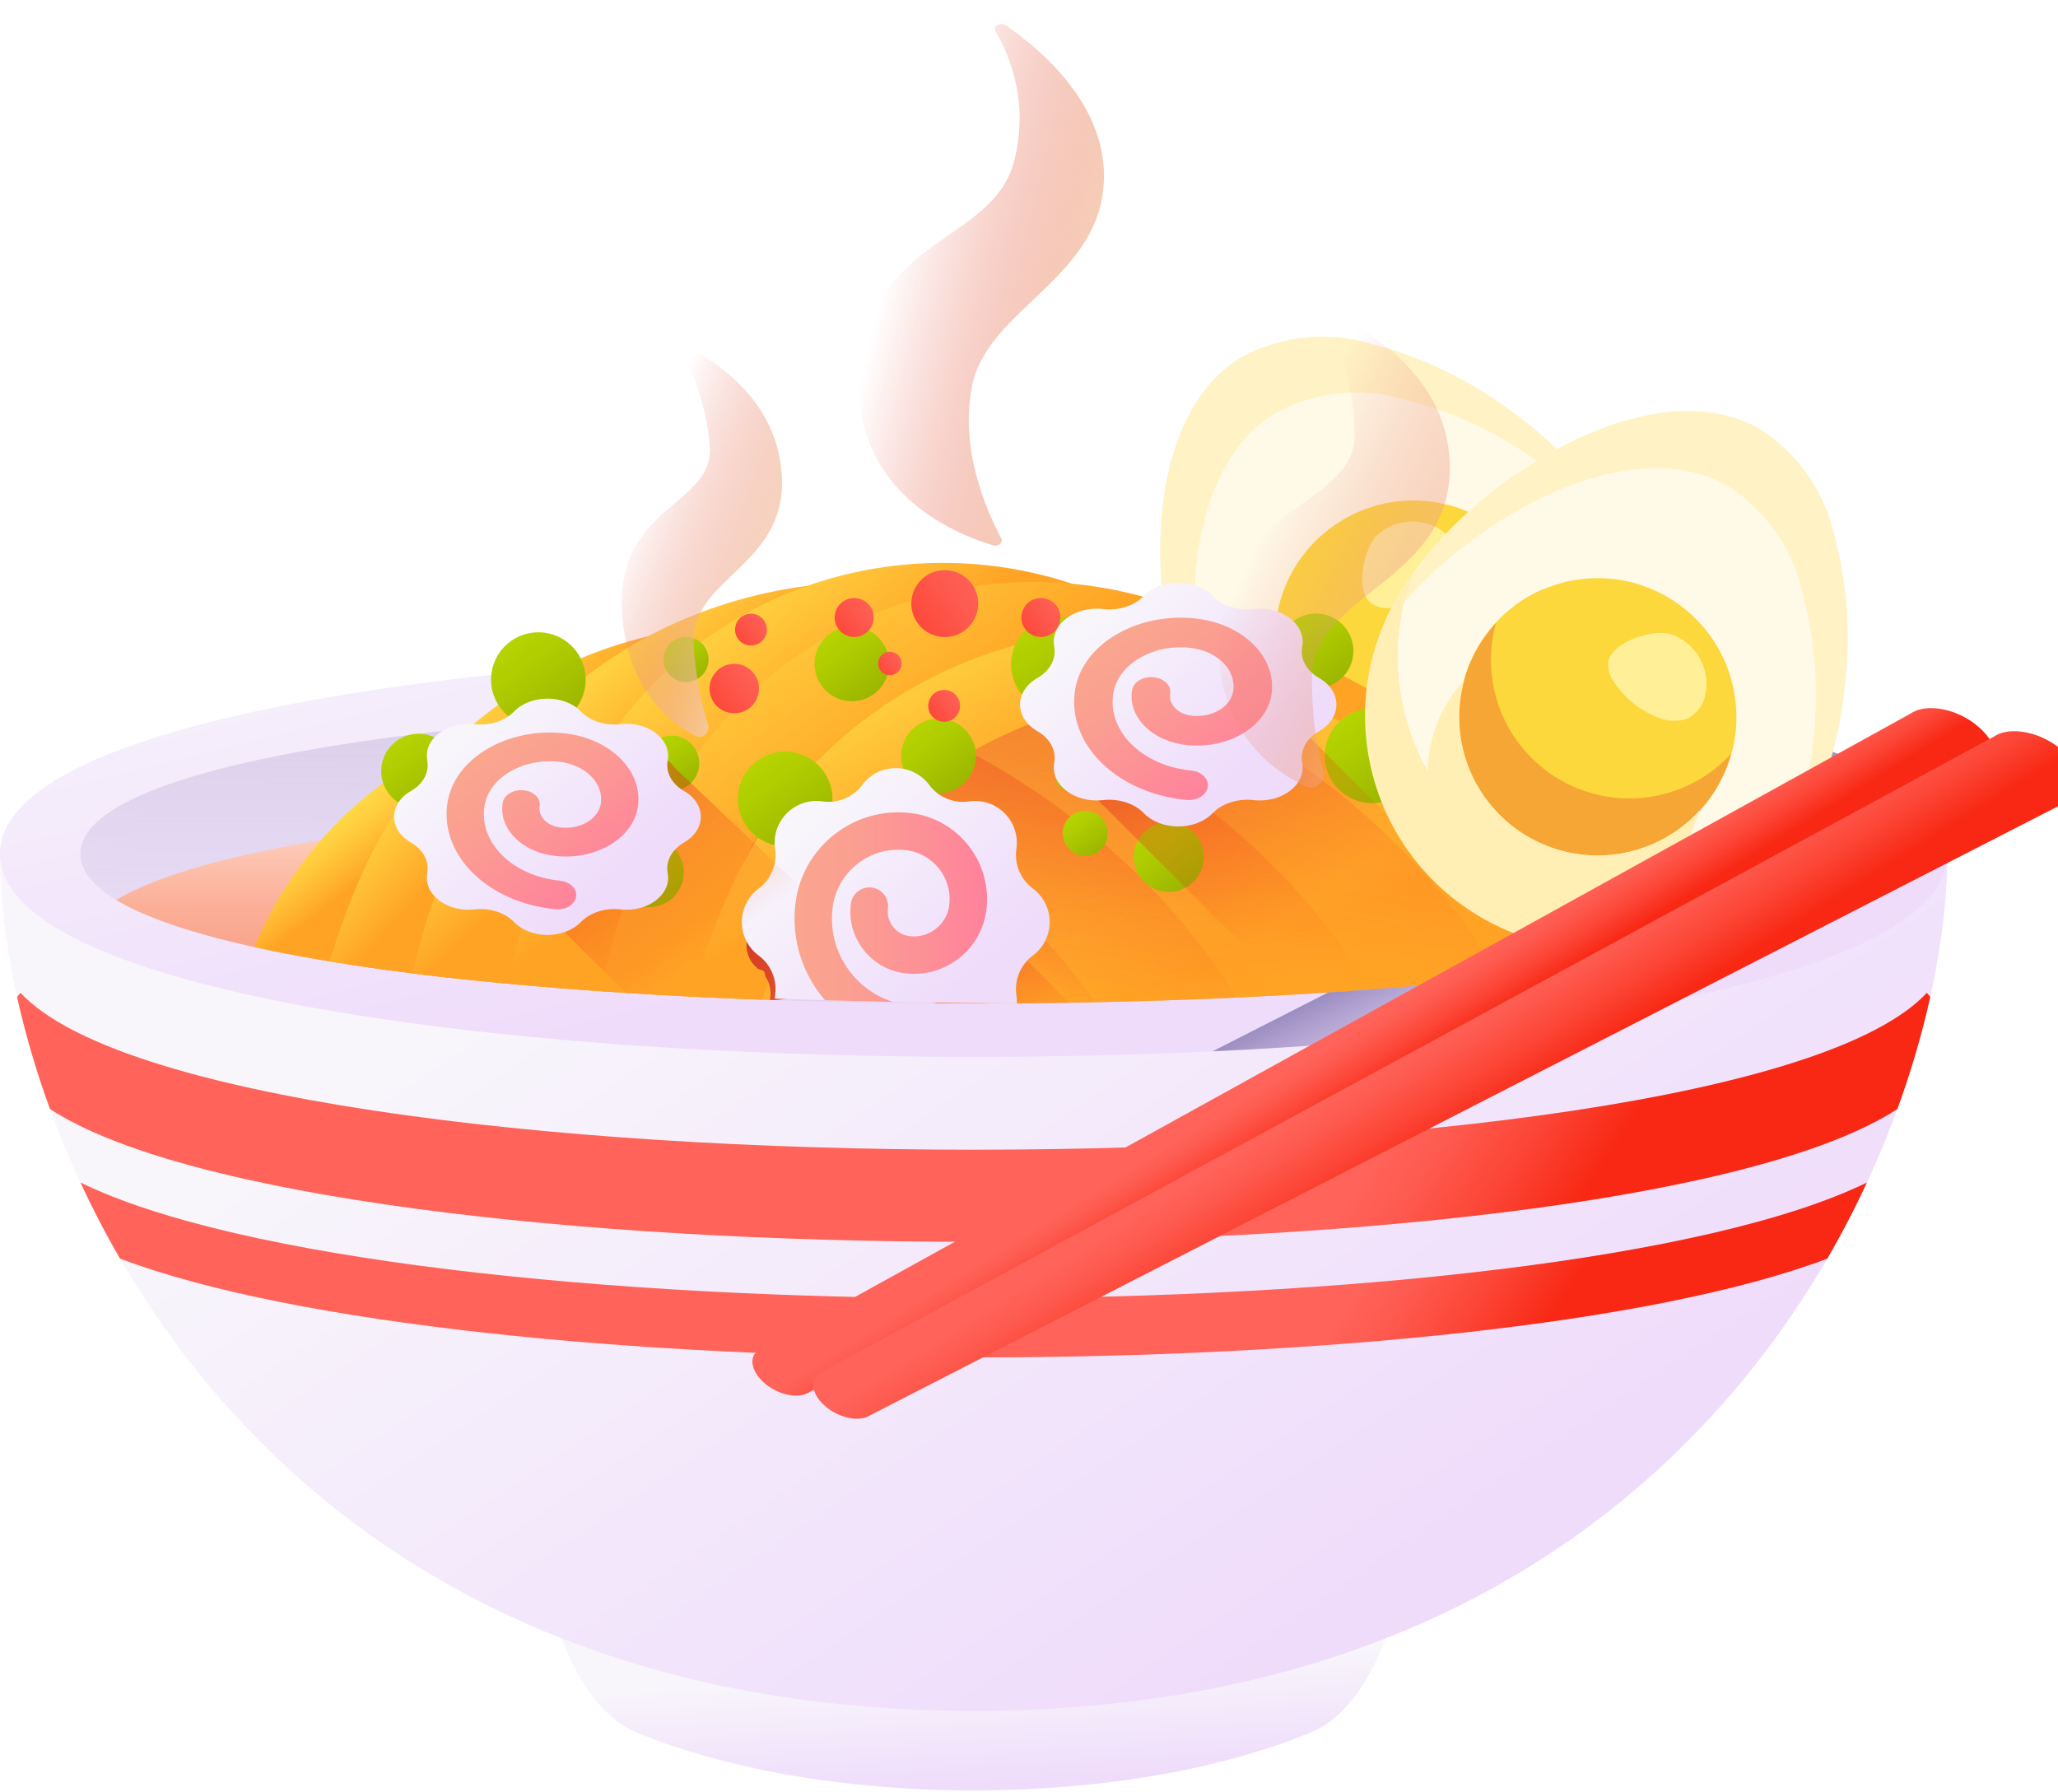 <svg width="93" height="81" viewBox="0 0 93 81" fill="none" xmlns="http://www.w3.org/2000/svg">
<g clip-path="url(#clip0)">
<path d="M44 75.219C36.736 75.219 30.069 74.143 24.847 72.35C25.598 75.321 27.01 77.569 28.75 78.288C32.678 79.911 38.061 80.912 44 80.912C49.939 80.912 55.322 79.911 59.25 78.288C60.99 77.569 62.402 75.321 63.153 72.35C57.931 74.143 51.264 75.219 44 75.219Z" fill="url(#paint0_linear)"/>
<path d="M88 38.59C88 26.361 0 26.361 0 38.59C0 50.82 10.34 77.316 44 77.316C77.66 77.316 88 50.82 88 38.59Z" fill="url(#paint1_linear)"/>
<path d="M88 38.59C88 50.82 0 50.82 0 38.59C0 26.361 88 26.361 88 38.59Z" fill="url(#paint2_linear)"/>
<path d="M84.367 38.59C84.367 47.603 3.634 47.603 3.634 38.59C3.634 29.578 84.367 29.578 84.367 38.59Z" fill="url(#paint3_linear)"/>
<path d="M5.252 40.672C9.472 43.217 21.427 44.723 34.805 45.191C36.149 45.238 37.507 44.067 38.873 44.093C40.092 44.116 41.317 45.339 42.544 45.346C59.807 45.439 77.426 43.881 82.748 40.672C72.404 34.436 15.596 34.436 5.252 40.672V40.672Z" fill="url(#paint4_linear)"/>
<path d="M66.655 17.502C69.113 18.915 71.211 20.877 72.785 23.234C73.531 24.454 74.022 25.812 74.227 27.227C74.432 28.642 74.347 30.084 73.977 31.465C73.608 32.846 72.962 34.137 72.078 35.261C71.194 36.385 70.091 37.317 68.835 38.001C67.58 38.685 66.199 39.107 64.775 39.24C63.352 39.374 61.916 39.217 60.556 38.779C59.195 38.341 57.937 37.631 56.859 36.692C55.781 35.753 54.906 34.604 54.285 33.316C53.293 31.232 52.69 28.984 52.504 26.683C52.116 22.392 53.074 17.993 56.069 16.154C56.976 15.664 57.971 15.359 58.996 15.256C60.022 15.154 61.057 15.257 62.042 15.559C63.668 15.974 65.222 16.629 66.655 17.502V17.502ZM69.966 30.345C70.255 29.14 70.18 27.877 69.751 26.714C69.321 25.551 68.557 24.542 67.554 23.814C66.551 23.086 65.355 22.672 64.117 22.623C62.878 22.575 61.653 22.895 60.597 23.543C59.54 24.191 58.7 25.137 58.181 26.263C57.663 27.389 57.49 28.643 57.684 29.867C57.878 31.091 58.431 32.23 59.273 33.139C60.114 34.049 61.206 34.689 62.412 34.978C64.028 35.365 65.731 35.095 67.148 34.226C68.565 33.357 69.578 31.962 69.966 30.345Z" fill="#FFFAE8"/>
<path d="M62.412 34.975C65.777 35.782 69.159 33.708 69.965 30.343C70.772 26.979 68.698 23.597 65.334 22.79C61.969 21.984 58.587 24.057 57.781 27.422C56.974 30.787 59.048 34.168 62.412 34.975Z" fill="#FCD83C"/>
<path d="M56.069 16.157C57.857 15.185 59.957 14.958 61.911 15.527C64.199 16.109 66.349 17.136 68.24 18.548C69.302 19.304 70.283 20.169 71.166 21.128C71.773 21.776 72.316 22.481 72.786 23.234C73.041 23.651 73.267 24.086 73.463 24.534C73.226 24.236 72.98 23.938 72.709 23.646C71.826 22.687 70.845 21.823 69.784 21.066C67.892 19.653 65.742 18.627 63.454 18.045C61.5 17.474 59.4 17.7 57.612 18.673C54.919 20.324 53.879 24.037 53.976 27.882C54.032 30.484 54.599 33.049 55.644 35.432C55.338 35.062 55.057 34.672 54.804 34.264C53.288 31.541 52.474 28.483 52.439 25.367C52.336 21.521 53.376 17.81 56.069 16.157V16.157Z" fill="#FFF2C4"/>
<path d="M68.422 27.827C68.689 26.71 68.642 25.54 68.285 24.448C68.957 25.116 69.47 25.928 69.783 26.822C70.097 27.717 70.202 28.671 70.093 29.613C69.984 30.555 69.662 31.459 69.151 32.258C68.641 33.057 67.956 33.73 67.148 34.225C66.34 34.721 65.43 35.026 64.486 35.118C63.543 35.211 62.591 35.087 61.702 34.758C60.813 34.428 60.011 33.901 59.355 33.216C58.7 32.531 58.209 31.706 57.919 30.804C58.706 31.59 59.688 32.152 60.765 32.432C61.842 32.712 62.973 32.7 64.044 32.397C65.114 32.093 66.084 31.51 66.853 30.707C67.623 29.904 68.164 28.91 68.422 27.827Z" fill="#F6A635"/>
<path d="M72.785 23.235C72.52 22.812 72.231 22.406 71.917 22.018C72.535 23.438 72.831 24.978 72.786 26.526C72.741 28.075 72.355 29.594 71.655 30.976C71.549 29.462 70.899 28.037 69.825 26.964C70.26 28.3 70.232 29.743 69.746 31.06C69.26 32.378 68.345 33.494 67.148 34.228C65.95 34.962 64.541 35.271 63.146 35.106C61.751 34.941 60.453 34.312 59.46 33.319C59.932 34.771 60.916 36.002 62.229 36.782C59.681 36.779 57.221 35.855 55.3 34.18C54.866 33.792 54.465 33.368 54.1 32.914C54.307 33.378 54.542 33.829 54.803 34.264C55.521 35.458 56.468 36.498 57.59 37.324C58.712 38.149 59.986 38.745 61.339 39.075C62.692 39.406 64.098 39.465 65.474 39.25C66.85 39.035 68.17 38.549 69.358 37.821C70.545 37.092 71.576 36.136 72.392 35.007C73.208 33.878 73.792 32.598 74.111 31.242C74.43 29.886 74.477 28.48 74.249 27.106C74.021 25.732 73.524 24.416 72.785 23.235V23.235Z" fill="#FFEFB5"/>
<path d="M65.375 24.145C65.559 24.297 65.706 24.49 65.802 24.709C65.899 24.928 65.944 25.166 65.932 25.405C65.844 25.869 65.579 26.282 65.192 26.555C64.532 27.092 63.721 27.412 62.871 27.471C62.544 27.519 62.21 27.439 61.94 27.247C61.234 26.649 61.621 24.827 62.201 24.207C62.628 23.806 63.19 23.578 63.776 23.566C64.362 23.555 64.932 23.761 65.375 24.145Z" fill="#FFEF96"/>
<path d="M0.771 45.048C1.13 46.667 1.621 48.373 2.259 50.12C14.562 58.122 73.438 58.122 85.741 50.12C86.379 48.373 86.87 46.667 87.229 45.048C87.178 44.987 87.128 44.927 87.073 44.868C78.29 54.321 9.71 54.321 0.927 44.868C0.872 44.927 0.822 44.987 0.771 45.048Z" fill="url(#paint5_linear)"/>
<path d="M3.634 53.44C4.166 54.586 4.761 55.736 5.425 56.88C21.177 62.835 66.823 62.835 82.575 56.88C83.239 55.736 83.835 54.586 84.366 53.44C70.092 60.417 17.908 60.417 3.634 53.44V53.44Z" fill="url(#paint6_linear)"/>
<path d="M72.245 43.586C64.272 44.816 53.353 45.403 42.57 45.346C41.455 45.34 40.342 44.12 39.233 44.1C37.749 44.074 36.274 45.243 34.816 45.192C27.758 44.945 21.095 44.41 15.755 43.586C17.943 39.107 21.56 35.261 26.119 32.458C31.147 29.366 37.324 27.544 44 27.544C50.676 27.544 56.853 29.366 61.881 32.458C66.44 35.26 70.057 39.106 72.245 43.586Z" fill="url(#paint7_linear)"/>
<path d="M67.8 44.173C65.29 39.897 61.591 36.215 57.075 33.438C54.191 31.665 50.974 30.262 47.517 29.309C41.351 27.609 34.756 28.121 28.991 30.891C27.998 31.369 27.039 31.892 26.119 32.458C21.56 35.26 17.943 39.106 15.755 43.586C29.599 45.722 52.328 45.918 67.8 44.173Z" fill="url(#paint8_linear)"/>
<path d="M61.937 44.718C59.432 40.597 55.821 37.044 51.434 34.347C48.573 32.588 45.382 31.192 41.956 30.24C36.631 28.76 30.908 29.531 26.192 32.413C26.168 32.428 26.143 32.443 26.119 32.458C21.56 35.26 17.943 39.106 15.755 43.586C27.935 45.465 46.995 45.843 61.937 44.718V44.718Z" fill="url(#paint9_linear)"/>
<path d="M55.897 45.081C53.399 41.073 49.849 37.614 45.556 34.975C42.898 33.34 39.955 32.02 36.803 31.077C33.227 30.007 29.35 30.479 26.168 32.428C26.151 32.438 26.135 32.448 26.119 32.458C21.56 35.26 17.944 39.106 15.756 43.586C21.096 44.41 27.759 44.945 34.817 45.192C36.155 45.239 37.508 44.412 38.867 44.438C40.108 44.462 41.354 45.339 42.602 45.346C47.084 45.369 51.59 45.281 55.897 45.081Z" fill="url(#paint10_linear)"/>
<path d="M49.503 45.293C47.091 41.908 43.902 38.969 40.144 36.66C37.261 34.886 34.043 33.483 30.587 32.53C30.412 32.482 30.183 32.447 29.92 32.422C27.529 32.199 25.158 32.958 23.27 34.441C20.047 36.972 17.465 40.086 15.755 43.586C21.093 44.41 27.752 44.945 34.807 45.191C36.102 45.236 37.41 44.237 38.726 44.263C40.01 44.288 41.302 45.339 42.595 45.346C44.902 45.358 47.215 45.34 49.503 45.293Z" fill="url(#paint11_linear)"/>
<path d="M43.639 45.349C41.45 42.745 38.776 40.458 35.728 38.584C32.844 36.81 29.626 35.407 26.17 34.454C26.163 34.452 26.155 34.45 26.148 34.448C24.735 34.06 23.224 34.434 22.119 35.397C19.431 37.74 17.256 40.513 15.755 43.586C23.286 44.748 33.447 45.336 43.639 45.349Z" fill="url(#paint12_linear)"/>
<path d="M22.374 32.781C17.688 34.322 13.833 37.698 11.756 42.202C11.664 42.4 11.575 42.601 11.488 42.801C12.676 43.061 13.976 43.303 15.369 43.525C15.768 42.256 16.249 41.014 16.809 39.798C17.925 37.377 19.528 35.267 21.487 33.564C21.815 33.278 22.154 33.004 22.501 32.742C22.459 32.755 22.416 32.767 22.374 32.781V32.781Z" fill="url(#paint13_linear)"/>
<path d="M30.822 28.457C27.18 29.019 23.862 30.582 21.199 32.9C19.241 34.603 17.638 36.713 16.521 39.134C15.874 40.537 15.334 41.976 14.901 43.45C15.219 43.501 15.54 43.553 15.867 43.603C16.937 43.767 18.059 43.919 19.225 44.06C19.319 43.769 19.418 43.479 19.521 43.19C20.021 41.334 20.691 39.526 21.532 37.776C22.328 36.12 23.358 34.606 24.579 33.266C26.491 31.167 28.872 29.492 31.553 28.359C31.309 28.387 31.066 28.419 30.822 28.457V28.457Z" fill="url(#paint14_linear)"/>
<path d="M35.931 26.555C31.248 27.28 27.075 29.51 24.062 32.776C22.84 34.1 21.81 35.594 21.015 37.229C19.957 39.401 19.167 41.662 18.649 43.996C18.839 44.019 19.032 44.042 19.225 44.066C20.428 44.209 21.677 44.34 22.968 44.457C23.415 42.604 24.062 40.805 24.904 39.074C25.384 38.089 28.238 33.781 28.781 33.111C31.502 29.738 35.244 27.361 39.446 26.3C38.282 26.29 37.107 26.373 35.931 26.555V26.555Z" fill="url(#paint15_linear)"/>
<path d="M41.972 25.448C36.558 25.629 31.588 28.151 28.276 32.31C27.78 32.929 27.323 33.587 26.906 34.279C25.016 37.409 23.698 40.823 22.97 44.457C24.398 44.592 25.877 44.709 27.392 44.813C27.707 43.381 28.129 41.991 28.655 40.648C28.979 39.709 29.345 38.783 29.756 37.873C30.764 35.647 32.165 33.678 33.864 32.039C36.634 29.369 40.199 27.575 44.142 26.971C46.114 26.668 48.086 26.678 49.997 26.976C47.512 25.892 44.78 25.353 41.972 25.448V25.448Z" fill="url(#paint16_linear)"/>
<path d="M43.796 26.529C39.853 27.147 36.289 28.986 33.519 31.721C31.82 33.4 30.419 35.417 29.411 37.697C28.407 39.974 27.659 42.345 27.175 44.791C27.247 44.797 27.32 44.802 27.392 44.807C28.66 44.897 29.957 44.973 31.273 45.041C31.729 43.387 32.322 41.772 33.05 40.201C33.144 39.972 33.241 39.745 33.342 39.518C34.398 37.123 36.02 35.105 38.02 33.608C38.641 33.077 39.296 32.581 39.983 32.128C42.411 30.529 45.221 29.437 48.246 28.975C51.282 28.512 54.318 28.707 57.16 29.496C53.265 26.876 48.532 25.783 43.796 26.529V26.529Z" fill="url(#paint17_linear)"/>
<path d="M66.495 34.87C65.734 34.051 64.911 33.304 64.04 32.634C59.631 29.235 53.937 27.761 48.246 28.646C45.222 29.118 42.411 30.232 39.983 31.863C37.091 33.809 34.744 36.489 33.238 39.686C32.422 41.419 31.766 43.206 31.271 45.04C31.357 45.046 31.444 45.051 31.53 45.054C32.484 45.101 33.453 45.14 34.426 45.175C37.539 37.07 45.009 31.361 53.731 31.361C58.801 31.361 63.449 33.291 67.064 36.5C67.107 35.921 66.921 35.328 66.495 34.87Z" fill="url(#paint18_linear)"/>
<path d="M26.338 31.449C26.744 30.34 26.174 29.111 25.064 28.705C23.955 28.299 22.726 28.869 22.32 29.978C21.913 31.088 22.484 32.317 23.593 32.723C24.703 33.129 25.932 32.559 26.338 31.449Z" fill="url(#paint19_linear)"/>
<path d="M19.497 33.263C18.621 32.942 17.651 33.392 17.33 34.268C17.009 35.144 17.46 36.114 18.336 36.435C19.212 36.756 20.182 36.305 20.503 35.429C20.823 34.553 20.372 33.583 19.497 33.263Z" fill="url(#paint20_linear)"/>
<path d="M25.896 37.394C25.367 37.2 24.783 37.472 24.59 38C24.396 38.528 24.668 39.113 25.196 39.306C25.724 39.499 26.309 39.228 26.502 38.7C26.695 38.172 26.424 37.587 25.896 37.394Z" fill="url(#paint21_linear)"/>
<path d="M35.248 33.98C34.073 34.108 33.225 35.164 33.353 36.339C33.481 37.513 34.538 38.362 35.712 38.233C36.887 38.105 37.735 37.049 37.607 35.874C37.479 34.7 36.422 33.852 35.248 33.98Z" fill="url(#paint22_linear)"/>
<path d="M38.313 28.321C37.386 28.422 36.716 29.256 36.817 30.183C36.918 31.111 37.752 31.78 38.679 31.679C39.607 31.578 40.276 30.744 40.175 29.817C40.074 28.889 39.24 28.22 38.313 28.321Z" fill="url(#paint23_linear)"/>
<path d="M30.891 28.791C30.332 28.852 29.928 29.354 29.989 29.913C30.05 30.473 30.553 30.876 31.112 30.815C31.671 30.754 32.075 30.252 32.014 29.692C31.953 29.133 31.45 28.729 30.891 28.791Z" fill="url(#paint24_linear)"/>
<path d="M28.761 37.94C27.944 38.248 27.531 39.16 27.84 39.977C28.148 40.794 29.06 41.206 29.877 40.898C30.694 40.59 31.107 39.677 30.798 38.86C30.489 38.044 29.578 37.631 28.761 37.94Z" fill="url(#paint25_linear)"/>
<path d="M29.911 33.325C29.266 33.569 28.941 34.289 29.184 34.934C29.427 35.579 30.147 35.904 30.792 35.661C31.437 35.417 31.762 34.697 31.519 34.052C31.276 33.407 30.556 33.082 29.911 33.325Z" fill="url(#paint26_linear)"/>
<path d="M25.218 36.437C25.607 36.291 25.803 35.856 25.657 35.468C25.51 35.079 25.076 34.883 24.687 35.029C24.298 35.176 24.102 35.61 24.248 35.999C24.395 36.388 24.83 36.584 25.218 36.437Z" fill="url(#paint27_linear)"/>
<path d="M49.836 30.761C50.242 29.651 49.671 28.422 48.562 28.016C47.452 27.61 46.223 28.18 45.817 29.29C45.411 30.399 45.981 31.628 47.091 32.034C48.2 32.441 49.429 31.87 49.836 30.761V30.761Z" fill="url(#paint28_linear)"/>
<path d="M42.995 32.574C42.119 32.253 41.149 32.703 40.828 33.58C40.507 34.456 40.958 35.426 41.834 35.746C42.709 36.067 43.679 35.617 44 34.74C44.321 33.865 43.871 32.895 42.995 32.574Z" fill="url(#paint29_linear)"/>
<path d="M49.394 36.705C48.866 36.512 48.281 36.783 48.087 37.312C47.894 37.84 48.166 38.425 48.694 38.618C49.222 38.811 49.807 38.54 50 38.012C50.193 37.483 49.922 36.898 49.394 36.705Z" fill="url(#paint30_linear)"/>
<path d="M61.773 32.029C60.599 32.157 59.751 33.213 59.879 34.388C60.007 35.563 61.063 36.411 62.238 36.283C63.413 36.154 64.261 35.098 64.133 33.923C64.004 32.749 62.948 31.901 61.773 32.029Z" fill="url(#paint31_linear)"/>
<path d="M61.149 29.232C61.047 28.305 60.214 27.635 59.286 27.737C58.359 27.838 57.689 28.672 57.79 29.599C57.892 30.526 58.725 31.196 59.653 31.095C60.58 30.993 61.25 30.159 61.149 29.232V29.232Z" fill="url(#paint32_linear)"/>
<path d="M54.389 28.102C53.83 28.163 53.426 28.666 53.487 29.225C53.548 29.784 54.05 30.188 54.61 30.127C55.169 30.065 55.572 29.562 55.512 29.003C55.45 28.445 54.948 28.041 54.389 28.102Z" fill="url(#paint33_linear)"/>
<path d="M52.258 37.251C51.442 37.559 51.029 38.471 51.338 39.288C51.646 40.105 52.558 40.517 53.375 40.209C54.192 39.901 54.604 38.989 54.296 38.172C53.987 37.355 53.075 36.943 52.258 37.251V37.251Z" fill="url(#paint34_linear)"/>
<path d="M53.409 32.636C52.764 32.88 52.438 33.6 52.682 34.245C52.925 34.89 53.645 35.215 54.29 34.972C54.935 34.728 55.261 34.008 55.017 33.364C54.774 32.719 54.054 32.393 53.409 32.636Z" fill="url(#paint35_linear)"/>
<path d="M48.716 35.749C49.105 35.602 49.301 35.168 49.154 34.779C49.007 34.39 48.573 34.194 48.184 34.341C47.796 34.487 47.6 34.921 47.746 35.31C47.893 35.7 48.327 35.895 48.716 35.749Z" fill="url(#paint36_linear)"/>
<path d="M42.175 28.697C42.958 28.984 43.826 28.581 44.113 27.797C44.399 27.014 43.997 26.146 43.213 25.859C42.429 25.572 41.562 25.975 41.275 26.759C40.988 27.543 41.391 28.41 42.175 28.697Z" fill="url(#paint37_linear)"/>
<path d="M34.611 28.7C34.747 28.327 34.556 27.914 34.183 27.778C33.81 27.641 33.397 27.833 33.261 28.206C33.124 28.579 33.316 28.992 33.689 29.128C34.061 29.265 34.474 29.073 34.611 28.7Z" fill="url(#paint38_linear)"/>
<path d="M43.38 31.822C43.337 31.427 42.982 31.142 42.587 31.185C42.193 31.228 41.908 31.583 41.951 31.978C41.994 32.373 42.349 32.658 42.744 32.615C43.138 32.572 43.423 32.217 43.38 31.822Z" fill="url(#paint39_linear)"/>
<path d="M52.305 28.22C52.261 27.825 51.907 27.54 51.512 27.583C51.117 27.626 50.832 27.981 50.875 28.376C50.919 28.771 51.274 29.056 51.668 29.013C52.063 28.97 52.348 28.615 52.305 28.22Z" fill="url(#paint40_linear)"/>
<path d="M34.226 30.723C34.008 30.146 33.364 29.855 32.787 30.073C32.21 30.291 31.919 30.935 32.137 31.512C32.355 32.088 32.999 32.379 33.575 32.162C34.152 31.944 34.443 31.3 34.226 30.723Z" fill="url(#paint41_linear)"/>
<path d="M39.426 27.597C39.254 27.141 38.746 26.912 38.29 27.083C37.835 27.255 37.605 27.764 37.777 28.219C37.949 28.674 38.457 28.904 38.913 28.732C39.368 28.561 39.598 28.052 39.426 27.597V27.597Z" fill="url(#paint42_linear)"/>
<path d="M47.863 27.597C47.691 27.141 47.182 26.912 46.727 27.083C46.272 27.255 46.042 27.764 46.214 28.219C46.386 28.674 46.894 28.904 47.35 28.732C47.805 28.561 48.034 28.052 47.863 27.597V27.597Z" fill="url(#paint43_linear)"/>
<path d="M39.715 30.172C39.819 30.446 40.126 30.585 40.4 30.481C40.675 30.378 40.813 30.071 40.71 29.796C40.606 29.522 40.3 29.383 40.025 29.487C39.75 29.591 39.612 29.897 39.715 30.172Z" fill="url(#paint44_linear)"/>
<path d="M42.319 39.322C42.033 38.962 41.569 38.749 41.065 38.823H41.063C40.998 38.834 40.932 38.837 40.867 38.837C40.601 38.837 40.343 38.758 40.123 38.613C40.078 38.565 39.837 38.324 39.757 38.26C39.486 37.921 39.095 37.75 38.703 37.75C38.296 37.75 37.888 37.931 37.619 38.294C37.322 38.692 36.831 38.896 36.341 38.823H36.339C35.443 38.692 34.675 39.462 34.807 40.355V40.357C34.817 40.423 34.821 40.488 34.821 40.554C34.821 40.975 34.622 41.379 34.277 41.636C33.915 41.907 33.733 42.312 33.733 42.718C33.733 43.111 33.904 43.504 34.243 43.773C34.273 43.812 34.443 43.82 34.514 43.894C34.589 43.97 34.566 44.112 34.59 44.134C34.774 44.408 34.856 44.744 34.807 45.08V45.082C34.801 45.119 34.798 45.155 34.797 45.191C36.062 45.235 37.341 44.407 38.627 44.433C39.941 44.459 41.262 45.339 42.585 45.346C44.495 45.355 46.41 45.345 48.312 45.315L42.319 39.322Z" fill="url(#paint45_linear)"/>
<path d="M47.433 41.667C47.433 42.237 47.179 42.807 46.672 43.184C46.114 43.6 45.829 44.288 45.931 44.974V44.976C45.95 45.102 45.955 45.225 45.947 45.346C44.076 45.339 42.206 45.314 40.349 45.278C39.323 45.257 38.301 45.232 37.284 45.203C36.524 45.182 35.765 45.157 35.012 45.131C35.014 45.08 35.019 45.029 35.026 44.976V44.974C35.128 44.288 34.843 43.6 34.285 43.184C33.778 42.807 33.524 42.237 33.524 41.667C33.524 41.1 33.778 40.532 34.285 40.153C34.768 39.793 35.045 39.228 35.045 38.639C35.045 38.547 35.041 38.455 35.026 38.364V38.361C34.843 37.11 35.917 36.033 37.171 36.217H37.173C37.859 36.318 38.547 36.033 38.963 35.475C39.34 34.968 39.91 34.714 40.48 34.714C41.047 34.714 41.615 34.968 41.994 35.475C42.354 35.958 42.919 36.236 43.508 36.236C43.6 36.236 43.692 36.231 43.783 36.217H43.786C45.037 36.033 46.112 37.11 45.931 38.361V38.364C45.829 39.05 46.114 39.738 46.672 40.153C47.179 40.532 47.433 41.1 47.433 41.667V41.667Z" fill="url(#paint46_linear)"/>
<path d="M44.574 41.124C44.462 42.001 44.016 42.779 43.32 43.319C42.622 43.858 41.757 44.095 40.883 43.984C40.137 43.889 39.475 43.51 39.016 42.916C38.555 42.322 38.355 41.585 38.449 40.842C38.509 40.378 38.932 40.052 39.395 40.11C39.857 40.168 40.185 40.593 40.127 41.054C40.089 41.351 40.168 41.643 40.352 41.88C40.535 42.117 40.799 42.269 41.096 42.305C41.523 42.361 41.943 42.245 42.284 41.981C42.624 41.718 42.842 41.339 42.895 40.912C43.05 39.697 42.187 38.581 40.97 38.426C40.178 38.325 39.393 38.54 38.763 39.028C38.13 39.518 37.727 40.223 37.625 41.015C37.384 42.935 38.567 44.713 40.349 45.278C39.323 45.256 38.301 45.232 37.285 45.203C36.785 44.629 36.403 43.952 36.169 43.221C35.927 42.465 35.843 41.643 35.949 40.803C36.275 38.24 38.623 36.422 41.183 36.748C43.325 37.021 44.844 38.984 44.574 41.124V41.124Z" fill="url(#paint47_linear)"/>
<path d="M69.351 43.493L56.254 30.396C56.008 30.008 55.456 29.753 54.845 29.822L54.843 29.822C54.352 29.877 53.861 29.721 53.565 29.414C53.025 28.855 51.938 28.855 51.398 29.414C51.102 29.721 50.611 29.877 50.12 29.822L50.118 29.822C49.224 29.721 48.456 30.313 48.587 31.002L48.587 31.003C48.659 31.381 48.455 31.76 48.057 31.988C47.361 32.388 47.335 33.173 47.974 33.604L48.388 34.034C48.543 34.195 48.628 34.419 48.588 34.639C48.587 34.64 48.587 34.642 48.587 34.643L48.587 34.644C48.516 35.014 48.707 35.355 49.035 35.577L57.628 44.17C61.716 44.04 65.682 43.815 69.351 43.493Z" fill="url(#paint48_linear)"/>
<path d="M59.609 33.042C59.036 33.371 58.743 33.915 58.847 34.46L58.847 34.461C59.035 35.453 57.93 36.304 56.643 36.159L56.641 36.159C55.935 36.079 55.228 36.305 54.802 36.746C54.025 37.551 52.462 37.551 51.685 36.746C51.258 36.305 50.552 36.08 49.845 36.159L49.843 36.159C48.556 36.304 47.452 35.453 47.64 34.461L47.64 34.46C47.743 33.915 47.45 33.371 46.878 33.042C45.834 32.444 45.834 31.239 46.878 30.64C47.45 30.312 47.743 29.767 47.64 29.223L47.64 29.222C47.452 28.23 48.556 27.378 49.844 27.523L49.845 27.524C50.552 27.603 51.258 27.378 51.685 26.936C52.462 26.132 54.025 26.132 54.802 26.936C55.228 27.378 55.935 27.603 56.641 27.524L56.643 27.523C57.93 27.378 59.035 28.23 58.847 29.222L58.847 29.223C58.743 29.767 59.036 30.312 59.609 30.64C60.652 31.239 60.652 32.444 59.609 33.042Z" fill="url(#paint49_linear)"/>
<path d="M48.813 33.071C48.564 32.471 48.477 31.82 48.587 31.155C48.922 29.127 51.336 27.686 53.968 27.944C56.168 28.16 57.731 29.715 57.452 31.411C57.337 32.103 56.88 32.72 56.163 33.148C55.447 33.575 54.557 33.762 53.658 33.674C52.893 33.599 52.211 33.299 51.739 32.829C51.267 32.359 51.06 31.776 51.158 31.186C51.218 30.819 51.653 30.56 52.129 30.606C52.605 30.653 52.942 30.988 52.882 31.355C52.843 31.59 52.925 31.822 53.113 32.009C53.301 32.197 53.573 32.316 53.877 32.346C54.316 32.389 54.75 32.298 55.099 32.089C55.449 31.881 55.672 31.58 55.728 31.242C55.887 30.278 54.999 29.395 53.749 29.272C52.934 29.192 52.128 29.362 51.479 29.75C50.829 30.137 50.415 30.696 50.311 31.324C50.029 33.035 51.606 34.605 53.827 34.822C54.303 34.869 54.64 35.203 54.58 35.571C54.519 35.938 54.084 36.197 53.608 36.15C51.3 35.925 49.479 34.676 48.813 33.071V33.071Z" fill="url(#paint50_linear)"/>
<path d="M41.131 44.795C39.002 44.773 36.885 45.264 34.802 45.191C32.574 45.113 30.385 45.006 28.265 44.87L23.255 39.859C22.927 39.638 22.737 39.296 22.808 38.927V38.925C22.808 38.925 22.808 38.923 22.808 38.922C22.849 38.703 22.763 38.478 22.608 38.316L22.193 37.886C21.888 37.679 21.734 37.391 21.734 37.105C21.734 36.793 21.916 36.478 22.278 36.272C22.675 36.042 22.878 35.664 22.808 35.286V35.285C22.771 35.091 22.804 34.905 22.894 34.741C23.027 34.489 23.286 34.287 23.608 34.18C23.829 34.104 24.078 34.075 24.338 34.104H24.34C24.832 34.16 25.322 34.004 25.619 33.697C25.889 33.417 26.295 33.278 26.702 33.278C27.109 33.278 27.515 33.417 27.786 33.697C28.041 33.963 28.445 34.115 28.868 34.115C28.933 34.115 28.999 34.111 29.064 34.104C29.677 34.035 30.227 34.291 30.474 34.679L41.131 44.795Z" fill="url(#paint51_linear)"/>
<path d="M30.911 38.076C30.356 38.395 30.072 38.922 30.172 39.45L30.173 39.452C30.355 40.413 29.284 41.239 28.036 41.098L28.034 41.098C27.349 41.02 26.664 41.239 26.251 41.667C25.497 42.447 23.982 42.447 23.229 41.667C22.815 41.239 22.13 41.021 21.445 41.098L21.444 41.098C20.196 41.239 19.125 40.413 19.307 39.452L19.307 39.45C19.407 38.922 19.123 38.395 18.568 38.076C17.557 37.495 17.557 36.328 18.568 35.747C19.123 35.429 19.407 34.901 19.307 34.373L19.307 34.372C19.125 33.41 20.196 32.585 21.444 32.725L21.445 32.726C22.13 32.803 22.815 32.584 23.229 32.156C23.982 31.377 25.498 31.377 26.251 32.156C26.664 32.584 27.349 32.803 28.034 32.726L28.036 32.725C29.284 32.585 30.355 33.41 30.173 34.372L30.172 34.373C30.072 34.901 30.356 35.429 30.911 35.747C31.923 36.328 31.923 37.495 30.911 38.076Z" fill="url(#paint52_linear)"/>
<path d="M20.445 38.104C20.203 37.522 20.119 36.891 20.226 36.246C20.55 34.28 22.89 32.883 25.442 33.133C27.576 33.342 29.091 34.85 28.82 36.494C28.709 37.166 28.265 37.764 27.571 38.178C26.876 38.593 26.014 38.774 25.142 38.688C24.4 38.616 23.739 38.325 23.281 37.869C22.823 37.414 22.623 36.848 22.718 36.276C22.776 35.92 23.198 35.669 23.66 35.714C24.121 35.759 24.448 36.084 24.389 36.44C24.351 36.668 24.431 36.893 24.613 37.075C24.796 37.256 25.059 37.372 25.354 37.401C25.779 37.442 26.2 37.354 26.539 37.152C26.878 36.95 27.094 36.658 27.148 36.33C27.302 35.396 26.442 34.539 25.23 34.421C24.44 34.343 23.658 34.508 23.029 34.884C22.399 35.259 21.997 35.801 21.897 36.41C21.623 38.069 23.152 39.591 25.306 39.801C25.767 39.847 26.094 40.171 26.035 40.527C25.976 40.883 25.555 41.135 25.093 41.089C22.855 40.87 21.09 39.66 20.445 38.104V38.104Z" fill="url(#paint53_linear)"/>
<path d="M60.389 15.465C60.181 14.941 60.751 14.45 61.241 14.729C62.973 15.714 65.515 17.74 65.515 21.151C65.515 26.322 59.286 26.81 59.286 30.64C59.286 32.606 59.546 33.964 59.8 34.82C59.946 35.315 59.44 35.751 58.973 35.53C57.421 34.796 55.034 33.004 55.034 28.93C55.034 22.892 61.212 22.982 61.212 19.681C61.212 17.957 60.791 16.482 60.389 15.465V15.465Z" fill="url(#paint54_linear)"/>
<path d="M44.99 1.422C44.855 1.191 45.217 0.981 45.459 1.148C47.105 2.286 49.888 4.692 49.888 7.946C49.888 12.567 44.621 13.875 43.919 17.478C43.352 20.393 44.653 23.23 45.249 24.332C45.353 24.523 45.114 24.717 44.868 24.643C43.053 24.1 38.171 22.086 38.9 16.284C39.606 10.663 44.889 10.92 45.827 7.283C46.5 4.672 45.67 2.583 44.99 1.422V1.422Z" fill="url(#paint55_linear)"/>
<path d="M31.206 16.694C31.021 16.261 31.408 15.857 31.786 16.087C33.118 16.899 35.11 18.571 35.323 21.385C35.647 25.652 31.105 26.055 31.345 29.216C31.468 30.838 31.744 31.958 31.983 32.664C32.122 33.073 31.777 33.433 31.421 33.251C30.236 32.645 28.372 31.167 28.117 27.804C27.74 22.823 32.279 22.896 32.073 20.173C31.965 18.75 31.564 17.532 31.206 16.694V16.694Z" fill="url(#paint56_linear)"/>
<path d="M88 38.591C88 43.695 72.664 46.67 54.796 47.512L60.014 44.853C73.644 43.963 84.366 41.875 84.366 38.591C84.366 37.204 82.453 36.029 79.214 35.069L81.971 33.663C85.748 34.994 88 36.636 88 38.591Z" fill="url(#paint57_linear)"/>
<path d="M83.483 29.234C83.458 32.069 82.779 34.86 81.497 37.388C80.8 38.637 79.857 39.731 78.725 40.603C77.593 41.476 76.295 42.11 74.91 42.466C73.526 42.822 72.083 42.892 70.671 42.673C69.258 42.455 67.904 41.951 66.692 41.193C65.48 40.435 64.435 39.438 63.62 38.264C62.804 37.089 62.237 35.761 61.951 34.361C61.664 32.96 61.666 31.516 61.956 30.116C62.245 28.716 62.816 27.389 63.633 26.216C64.963 24.329 66.625 22.7 68.539 21.41C72.087 18.965 76.39 17.641 79.462 19.349C80.335 19.898 81.089 20.615 81.681 21.458C82.273 22.302 82.692 23.254 82.912 24.261C83.348 25.881 83.54 27.557 83.483 29.234V29.234ZM73.917 38.421C75.109 38.081 76.173 37.396 76.975 36.451C77.778 35.507 78.282 34.346 78.424 33.114C78.567 31.883 78.341 30.638 77.775 29.535C77.209 28.432 76.329 27.522 75.246 26.92C74.163 26.317 72.926 26.049 71.691 26.15C70.456 26.25 69.278 26.715 68.307 27.485C67.336 28.255 66.615 29.295 66.235 30.475C65.855 31.655 65.834 32.921 66.174 34.112C66.629 35.711 67.701 37.062 69.153 37.87C70.605 38.678 72.319 38.877 73.917 38.421Z" fill="#FFFAE8"/>
<path d="M66.177 34.112C67.125 37.439 70.591 39.368 73.919 38.42C77.246 37.471 79.175 34.005 78.227 30.677C77.278 27.35 73.812 25.421 70.485 26.369C67.157 27.318 65.228 30.784 66.177 34.112Z" fill="#FCD83C"/>
<path d="M79.46 19.351C81.185 20.431 82.412 22.149 82.876 24.131C83.491 26.41 83.652 28.788 83.35 31.128C83.212 32.425 82.939 33.703 82.538 34.943C82.271 35.791 81.923 36.61 81.497 37.389C81.259 37.816 80.991 38.226 80.697 38.616C80.84 38.264 80.979 37.904 81.1 37.524C81.502 36.284 81.775 35.005 81.913 33.709C82.216 31.368 82.055 28.99 81.439 26.711C80.977 24.729 79.75 23.01 78.025 21.929C75.265 20.393 71.519 21.308 68.217 23.28C65.978 24.606 64.021 26.359 62.457 28.439C62.629 27.991 62.831 27.555 63.062 27.134C64.69 24.476 66.956 22.267 69.654 20.706C72.954 18.73 76.698 17.815 79.46 19.351V19.351Z" fill="#FFF2C4"/>
<path d="M75.353 35.84C76.458 35.525 77.454 34.909 78.231 34.062C77.979 34.976 77.523 35.821 76.897 36.533C76.272 37.245 75.492 37.806 74.618 38.172C73.744 38.539 72.798 38.703 71.851 38.65C70.905 38.598 69.983 38.331 69.154 37.87C68.326 37.409 67.613 36.766 67.07 35.989C66.526 35.212 66.166 34.322 66.017 33.386C65.868 32.45 65.934 31.492 66.209 30.585C66.484 29.678 66.962 28.845 67.606 28.15C67.307 29.221 67.3 30.353 67.584 31.428C67.868 32.504 68.434 33.484 69.224 34.268C70.013 35.051 70.998 35.61 72.075 35.887C73.153 36.163 74.284 36.147 75.353 35.84Z" fill="#F6A635"/>
<path d="M81.496 37.388C81.734 36.95 81.946 36.498 82.13 36.035C81.196 37.27 80 38.284 78.629 39.004C77.257 39.724 75.744 40.134 74.197 40.203C75.464 39.367 76.386 38.101 76.794 36.639C75.844 37.673 74.573 38.357 73.186 38.58C71.8 38.804 70.378 38.554 69.151 37.871C67.924 37.188 66.963 36.112 66.422 34.815C65.881 33.519 65.793 32.079 66.171 30.726C65.137 31.85 64.547 33.312 64.512 34.839C63.265 32.617 62.862 30.02 63.379 27.525C63.504 26.956 63.676 26.398 63.893 25.858C63.59 26.266 63.313 26.692 63.062 27.133C62.374 28.344 61.932 29.68 61.764 31.062C61.594 32.445 61.701 33.847 62.077 35.189C62.453 36.53 63.091 37.784 63.954 38.877C64.817 39.971 65.888 40.882 67.105 41.559C68.323 42.237 69.662 42.666 71.046 42.823C72.43 42.98 73.832 42.861 75.17 42.473C76.508 42.085 77.755 41.436 78.841 40.563C79.927 39.691 80.829 38.612 81.496 37.388V37.388Z" fill="#FFEFB5"/>
<path d="M77.067 31.378C77.025 31.614 76.928 31.836 76.785 32.028C76.642 32.219 76.456 32.375 76.242 32.482C75.794 32.633 75.305 32.604 74.877 32.402C74.085 32.09 73.408 31.541 72.94 30.829C72.737 30.567 72.643 30.237 72.678 29.908C72.853 28.999 74.63 28.442 75.454 28.643C76.014 28.819 76.488 29.196 76.786 29.701C77.084 30.206 77.184 30.804 77.067 31.378Z" fill="#FFEF96"/>
<g filter="url(#filter0_d)">
<path d="M86.342 28.245L34.272 57.025C33.633 57.466 34.183 58.521 35.265 58.933C35.763 59.122 36.254 59.118 36.557 58.923L89.792 31.111C91.019 30.323 89.538 28.262 87.571 28.02C87.076 27.959 86.64 28.039 86.342 28.245V28.245Z" fill="url(#paint58_linear)"/>
<path d="M90.102 29.289L37.019 58.068C36.38 58.51 36.929 59.565 38.012 59.976C38.51 60.165 39.001 60.162 39.304 59.967L93.553 32.155C94.78 31.367 93.299 29.306 91.332 29.064C90.837 29.003 90.401 29.083 90.102 29.289V29.289Z" fill="url(#paint59_linear)"/>
</g>
</g>
<defs>
<filter id="filter0_d" x="30" y="28" width="68" height="40.116" filterUnits="userSpaceOnUse" color-interpolation-filters="sRGB">
<feFlood flood-opacity="0" result="BackgroundImageFix"/>
<feColorMatrix in="SourceAlpha" type="matrix" values="0 0 0 0 0 0 0 0 0 0 0 0 0 0 0 0 0 0 127 0"/>
<feOffset dy="4"/>
<feGaussianBlur stdDeviation="2"/>
<feColorMatrix type="matrix" values="0 0 0 0 0 0 0 0 0 0 0 0 0 0 0 0 0 0 0.25 0"/>
<feBlend mode="normal" in2="BackgroundImageFix" result="effect1_dropShadow"/>
<feBlend mode="normal" in="SourceGraphic" in2="effect1_dropShadow" result="shape"/>
</filter>
<linearGradient id="paint0_linear" x1="44.181" y1="75.338" x2="44.503" y2="80.653" gradientUnits="userSpaceOnUse">
<stop stop-color="#F8F6FB"/>
<stop offset="1" stop-color="#EFDCFB"/>
</linearGradient>
<linearGradient id="paint1_linear" x1="37.323" y1="33.425" x2="62.688" y2="71.213" gradientUnits="userSpaceOnUse">
<stop stop-color="#F8F6FB"/>
<stop offset="1" stop-color="#EFDCFB"/>
</linearGradient>
<linearGradient id="paint2_linear" x1="38.655" y1="17.011" x2="44.867" y2="42.088" gradientUnits="userSpaceOnUse">
<stop stop-color="#F8F6FB"/>
<stop offset="1" stop-color="#EFDCFB"/>
</linearGradient>
<linearGradient id="paint3_linear" x1="44" y1="55.863" x2="44" y2="-6.534" gradientUnits="userSpaceOnUse">
<stop stop-color="#EFDCFB" stop-opacity="0"/>
<stop offset="0.029" stop-color="#E9D6F7" stop-opacity="0.029"/>
<stop offset="0.22" stop-color="#C5B5DE" stop-opacity="0.22"/>
<stop offset="0.414" stop-color="#AA9BCB" stop-opacity="0.414"/>
<stop offset="0.608" stop-color="#9688BD" stop-opacity="0.608"/>
<stop offset="0.803" stop-color="#8A7DB5" stop-opacity="0.803"/>
<stop offset="1" stop-color="#8679B2"/>
</linearGradient>
<linearGradient id="paint4_linear" x1="44" y1="36.365" x2="44" y2="42.5" gradientUnits="userSpaceOnUse">
<stop stop-color="#FFDECF"/>
<stop offset="0.379" stop-color="#FDC4B0"/>
<stop offset="0.765" stop-color="#FBAE97"/>
<stop offset="1" stop-color="#FAA68E"/>
</linearGradient>
<linearGradient id="paint5_linear" x1="59.045" y1="57.08" x2="66.292" y2="61.912" gradientUnits="userSpaceOnUse">
<stop stop-color="#FF6359"/>
<stop offset="0.224" stop-color="#FE5B50"/>
<stop offset="0.595" stop-color="#FC4637"/>
<stop offset="1" stop-color="#F82814"/>
</linearGradient>
<linearGradient id="paint6_linear" x1="57.736" y1="63.72" x2="64.399" y2="68.162" gradientUnits="userSpaceOnUse">
<stop stop-color="#FF6359"/>
<stop offset="0.224" stop-color="#FE5B50"/>
<stop offset="0.595" stop-color="#FC4637"/>
<stop offset="1" stop-color="#F82814"/>
</linearGradient>
<linearGradient id="paint7_linear" x1="38.469" y1="30.116" x2="45.601" y2="47.486" gradientUnits="userSpaceOnUse">
<stop stop-color="#FFD945"/>
<stop offset="0.304" stop-color="#FFCD3E"/>
<stop offset="0.856" stop-color="#FFAD2B"/>
<stop offset="1" stop-color="#FFA325"/>
</linearGradient>
<linearGradient id="paint8_linear" x1="42.397" y1="40.123" x2="49.989" y2="-5.947" gradientUnits="userSpaceOnUse">
<stop stop-color="#F82814" stop-opacity="0"/>
<stop offset="1" stop-color="#C0272D"/>
</linearGradient>
<linearGradient id="paint9_linear" x1="39.117" y1="46.51" x2="34.474" y2="6.047" gradientUnits="userSpaceOnUse">
<stop stop-color="#F82814" stop-opacity="0"/>
<stop offset="1" stop-color="#C0272D"/>
</linearGradient>
<linearGradient id="paint10_linear" x1="36.086" y1="42.866" x2="42.643" y2="5.854" gradientUnits="userSpaceOnUse">
<stop stop-color="#F82814" stop-opacity="0"/>
<stop offset="1" stop-color="#C0272D"/>
</linearGradient>
<linearGradient id="paint11_linear" x1="33.902" y1="40.714" x2="39.855" y2="23.287" gradientUnits="userSpaceOnUse">
<stop stop-color="#F82814" stop-opacity="0"/>
<stop offset="1" stop-color="#C0272D"/>
</linearGradient>
<linearGradient id="paint12_linear" x1="29.759" y1="45.48" x2="28.839" y2="30.296" gradientUnits="userSpaceOnUse">
<stop stop-color="#F82814" stop-opacity="0"/>
<stop offset="1" stop-color="#C0272D"/>
</linearGradient>
<linearGradient id="paint13_linear" x1="15.942" y1="36.413" x2="17.725" y2="38.714" gradientUnits="userSpaceOnUse">
<stop stop-color="#FFD945"/>
<stop offset="0.304" stop-color="#FFCD3E"/>
<stop offset="0.856" stop-color="#FFAD2B"/>
<stop offset="1" stop-color="#FFA325"/>
</linearGradient>
<linearGradient id="paint14_linear" x1="19.648" y1="32.614" x2="23.214" y2="35.892" gradientUnits="userSpaceOnUse">
<stop stop-color="#FFD945"/>
<stop offset="0.304" stop-color="#FFCD3E"/>
<stop offset="0.856" stop-color="#FFAD2B"/>
<stop offset="1" stop-color="#FFA325"/>
</linearGradient>
<linearGradient id="paint15_linear" x1="24.852" y1="30.657" x2="28.936" y2="35.028" gradientUnits="userSpaceOnUse">
<stop stop-color="#FFD945"/>
<stop offset="0.304" stop-color="#FFCD3E"/>
<stop offset="0.856" stop-color="#FFAD2B"/>
<stop offset="1" stop-color="#FFA325"/>
</linearGradient>
<linearGradient id="paint16_linear" x1="30.001" y1="27.456" x2="35.35" y2="34.272" gradientUnits="userSpaceOnUse">
<stop stop-color="#FFD945"/>
<stop offset="0.304" stop-color="#FFCD3E"/>
<stop offset="0.856" stop-color="#FFAD2B"/>
<stop offset="1" stop-color="#FFA325"/>
</linearGradient>
<linearGradient id="paint17_linear" x1="32.911" y1="24.521" x2="40.503" y2="34.874" gradientUnits="userSpaceOnUse">
<stop stop-color="#FFD945"/>
<stop offset="0.304" stop-color="#FFCD3E"/>
<stop offset="0.856" stop-color="#FFAD2B"/>
<stop offset="1" stop-color="#FFA325"/>
</linearGradient>
<linearGradient id="paint18_linear" x1="41.52" y1="27.638" x2="46.006" y2="35.115" gradientUnits="userSpaceOnUse">
<stop stop-color="#FFD945"/>
<stop offset="0.304" stop-color="#FFCD3E"/>
<stop offset="0.856" stop-color="#FFAD2B"/>
<stop offset="1" stop-color="#FFA325"/>
</linearGradient>
<linearGradient id="paint19_linear" x1="22.423" y1="28.072" x2="28.348" y2="36.285" gradientUnits="userSpaceOnUse">
<stop stop-color="#BADA00"/>
<stop offset="0.227" stop-color="#B0CE00"/>
<stop offset="0.638" stop-color="#95AE00"/>
<stop offset="1" stop-color="#798C00"/>
</linearGradient>
<linearGradient id="paint20_linear" x1="17.412" y1="32.763" x2="22.089" y2="39.247" gradientUnits="userSpaceOnUse">
<stop stop-color="#BADA00"/>
<stop offset="0.227" stop-color="#B0CE00"/>
<stop offset="0.638" stop-color="#95AE00"/>
<stop offset="1" stop-color="#798C00"/>
</linearGradient>
<linearGradient id="paint21_linear" x1="24.639" y1="37.093" x2="27.459" y2="41.002" gradientUnits="userSpaceOnUse">
<stop stop-color="#BADA00"/>
<stop offset="0.227" stop-color="#B0CE00"/>
<stop offset="0.638" stop-color="#95AE00"/>
<stop offset="1" stop-color="#798C00"/>
</linearGradient>
<linearGradient id="paint22_linear" x1="33.575" y1="33.465" x2="39.499" y2="41.679" gradientUnits="userSpaceOnUse">
<stop stop-color="#BADA00"/>
<stop offset="0.227" stop-color="#B0CE00"/>
<stop offset="0.638" stop-color="#95AE00"/>
<stop offset="1" stop-color="#798C00"/>
</linearGradient>
<linearGradient id="paint23_linear" x1="36.992" y1="27.914" x2="41.669" y2="34.399" gradientUnits="userSpaceOnUse">
<stop stop-color="#BADA00"/>
<stop offset="0.227" stop-color="#B0CE00"/>
<stop offset="0.638" stop-color="#95AE00"/>
<stop offset="1" stop-color="#798C00"/>
</linearGradient>
<linearGradient id="paint24_linear" x1="30.095" y1="28.546" x2="32.915" y2="32.455" gradientUnits="userSpaceOnUse">
<stop stop-color="#BADA00"/>
<stop offset="0.227" stop-color="#B0CE00"/>
<stop offset="0.638" stop-color="#95AE00"/>
<stop offset="1" stop-color="#798C00"/>
</linearGradient>
<linearGradient id="paint25_linear" x1="27.911" y1="37.466" x2="32.289" y2="43.536" gradientUnits="userSpaceOnUse">
<stop stop-color="#BADA00"/>
<stop offset="0.227" stop-color="#B0CE00"/>
<stop offset="0.638" stop-color="#95AE00"/>
<stop offset="1" stop-color="#798C00"/>
</linearGradient>
<linearGradient id="paint26_linear" x1="29.24" y1="32.952" x2="32.696" y2="37.744" gradientUnits="userSpaceOnUse">
<stop stop-color="#BADA00"/>
<stop offset="0.227" stop-color="#B0CE00"/>
<stop offset="0.638" stop-color="#95AE00"/>
<stop offset="1" stop-color="#798C00"/>
</linearGradient>
<linearGradient id="paint27_linear" x1="24.282" y1="34.804" x2="26.366" y2="37.693" gradientUnits="userSpaceOnUse">
<stop stop-color="#BADA00"/>
<stop offset="0.227" stop-color="#B0CE00"/>
<stop offset="0.638" stop-color="#95AE00"/>
<stop offset="1" stop-color="#798C00"/>
</linearGradient>
<linearGradient id="paint28_linear" x1="45.921" y1="27.384" x2="51.845" y2="35.597" gradientUnits="userSpaceOnUse">
<stop stop-color="#BADA00"/>
<stop offset="0.227" stop-color="#B0CE00"/>
<stop offset="0.638" stop-color="#95AE00"/>
<stop offset="1" stop-color="#798C00"/>
</linearGradient>
<linearGradient id="paint29_linear" x1="40.91" y1="32.075" x2="45.587" y2="38.559" gradientUnits="userSpaceOnUse">
<stop stop-color="#BADA00"/>
<stop offset="0.227" stop-color="#B0CE00"/>
<stop offset="0.638" stop-color="#95AE00"/>
<stop offset="1" stop-color="#798C00"/>
</linearGradient>
<linearGradient id="paint30_linear" x1="48.137" y1="36.404" x2="50.956" y2="40.313" gradientUnits="userSpaceOnUse">
<stop stop-color="#BADA00"/>
<stop offset="0.227" stop-color="#B0CE00"/>
<stop offset="0.638" stop-color="#95AE00"/>
<stop offset="1" stop-color="#798C00"/>
</linearGradient>
<linearGradient id="paint31_linear" x1="60.1" y1="31.514" x2="66.025" y2="39.728" gradientUnits="userSpaceOnUse">
<stop stop-color="#BADA00"/>
<stop offset="0.227" stop-color="#B0CE00"/>
<stop offset="0.638" stop-color="#95AE00"/>
<stop offset="1" stop-color="#798C00"/>
</linearGradient>
<linearGradient id="paint32_linear" x1="57.965" y1="27.33" x2="62.643" y2="33.814" gradientUnits="userSpaceOnUse">
<stop stop-color="#BADA00"/>
<stop offset="0.227" stop-color="#B0CE00"/>
<stop offset="0.638" stop-color="#95AE00"/>
<stop offset="1" stop-color="#798C00"/>
</linearGradient>
<linearGradient id="paint33_linear" x1="53.592" y1="27.857" x2="56.412" y2="31.766" gradientUnits="userSpaceOnUse">
<stop stop-color="#BADA00"/>
<stop offset="0.227" stop-color="#B0CE00"/>
<stop offset="0.638" stop-color="#95AE00"/>
<stop offset="1" stop-color="#798C00"/>
</linearGradient>
<linearGradient id="paint34_linear" x1="51.408" y1="36.778" x2="55.787" y2="42.848" gradientUnits="userSpaceOnUse">
<stop stop-color="#BADA00"/>
<stop offset="0.227" stop-color="#B0CE00"/>
<stop offset="0.638" stop-color="#95AE00"/>
<stop offset="1" stop-color="#798C00"/>
</linearGradient>
<linearGradient id="paint35_linear" x1="52.738" y1="32.263" x2="56.194" y2="37.055" gradientUnits="userSpaceOnUse">
<stop stop-color="#BADA00"/>
<stop offset="0.227" stop-color="#B0CE00"/>
<stop offset="0.638" stop-color="#95AE00"/>
<stop offset="1" stop-color="#798C00"/>
</linearGradient>
<linearGradient id="paint36_linear" x1="47.78" y1="34.116" x2="49.864" y2="37.005" gradientUnits="userSpaceOnUse">
<stop stop-color="#BADA00"/>
<stop offset="0.227" stop-color="#B0CE00"/>
<stop offset="0.638" stop-color="#95AE00"/>
<stop offset="1" stop-color="#798C00"/>
</linearGradient>
<linearGradient id="paint37_linear" x1="44.559" y1="25.933" x2="38.76" y2="30.116" gradientUnits="userSpaceOnUse">
<stop stop-color="#FF6359"/>
<stop offset="0.224" stop-color="#FE5B50"/>
<stop offset="0.595" stop-color="#FC4637"/>
<stop offset="1" stop-color="#F82814"/>
</linearGradient>
<linearGradient id="paint38_linear" x1="34.824" y1="27.813" x2="32.063" y2="29.804" gradientUnits="userSpaceOnUse">
<stop stop-color="#FF6359"/>
<stop offset="0.224" stop-color="#FE5B50"/>
<stop offset="0.595" stop-color="#FC4637"/>
<stop offset="1" stop-color="#F82814"/>
</linearGradient>
<linearGradient id="paint39_linear" x1="43.553" y1="31.26" x2="40.793" y2="33.251" gradientUnits="userSpaceOnUse">
<stop stop-color="#FF6359"/>
<stop offset="0.224" stop-color="#FE5B50"/>
<stop offset="0.595" stop-color="#FC4637"/>
<stop offset="1" stop-color="#F82814"/>
</linearGradient>
<linearGradient id="paint40_linear" x1="52.478" y1="27.658" x2="49.718" y2="29.649" gradientUnits="userSpaceOnUse">
<stop stop-color="#FF6359"/>
<stop offset="0.224" stop-color="#FE5B50"/>
<stop offset="0.595" stop-color="#FC4637"/>
<stop offset="1" stop-color="#F82814"/>
</linearGradient>
<linearGradient id="paint41_linear" x1="34.56" y1="30.123" x2="30.274" y2="33.215" gradientUnits="userSpaceOnUse">
<stop stop-color="#FF6359"/>
<stop offset="0.224" stop-color="#FE5B50"/>
<stop offset="0.595" stop-color="#FC4637"/>
<stop offset="1" stop-color="#F82814"/>
</linearGradient>
<linearGradient id="paint42_linear" x1="39.69" y1="27.123" x2="36.307" y2="29.563" gradientUnits="userSpaceOnUse">
<stop stop-color="#FF6359"/>
<stop offset="0.224" stop-color="#FE5B50"/>
<stop offset="0.595" stop-color="#FC4637"/>
<stop offset="1" stop-color="#F82814"/>
</linearGradient>
<linearGradient id="paint43_linear" x1="48.127" y1="27.123" x2="44.743" y2="29.563" gradientUnits="userSpaceOnUse">
<stop stop-color="#FF6359"/>
<stop offset="0.224" stop-color="#FE5B50"/>
<stop offset="0.595" stop-color="#FC4637"/>
<stop offset="1" stop-color="#F82814"/>
</linearGradient>
<linearGradient id="paint44_linear" x1="40.868" y1="29.511" x2="38.829" y2="30.982" gradientUnits="userSpaceOnUse">
<stop stop-color="#FF6359"/>
<stop offset="0.224" stop-color="#FE5B50"/>
<stop offset="0.595" stop-color="#FC4637"/>
<stop offset="1" stop-color="#F82814"/>
</linearGradient>
<linearGradient id="paint45_linear" x1="48.262" y1="48.039" x2="32.474" y2="38.549" gradientUnits="userSpaceOnUse">
<stop stop-color="#F82814" stop-opacity="0"/>
<stop offset="1" stop-color="#C0272D"/>
</linearGradient>
<linearGradient id="paint46_linear" x1="36.571" y1="37.04" x2="43.401" y2="44.373" gradientUnits="userSpaceOnUse">
<stop stop-color="#F8F6FB"/>
<stop offset="1" stop-color="#EFDCFB"/>
</linearGradient>
<linearGradient id="paint47_linear" x1="35.904" y1="40.994" x2="44.605" y2="40.994" gradientUnits="userSpaceOnUse">
<stop stop-color="#FAA68E"/>
<stop offset="0.357" stop-color="#FB9D92"/>
<stop offset="0.945" stop-color="#FF849B"/>
<stop offset="1" stop-color="#FF819C"/>
</linearGradient>
<linearGradient id="paint48_linear" x1="59.837" y1="40.444" x2="46.119" y2="22.24" gradientUnits="userSpaceOnUse">
<stop stop-color="#F82814" stop-opacity="0"/>
<stop offset="1" stop-color="#C0272D"/>
</linearGradient>
<linearGradient id="paint49_linear" x1="49.527" y1="27.852" x2="55.967" y2="34.765" gradientUnits="userSpaceOnUse">
<stop stop-color="#F8F6FB"/>
<stop offset="1" stop-color="#EFDCFB"/>
</linearGradient>
<linearGradient id="paint50_linear" x1="50.823" y1="28.479" x2="55.828" y2="34.948" gradientUnits="userSpaceOnUse">
<stop stop-color="#FAA68E"/>
<stop offset="0.357" stop-color="#FB9D92"/>
<stop offset="0.945" stop-color="#FF849B"/>
<stop offset="1" stop-color="#FF819C"/>
</linearGradient>
<linearGradient id="paint51_linear" x1="32.502" y1="42.793" x2="21.086" y2="27.643" gradientUnits="userSpaceOnUse">
<stop stop-color="#F82814" stop-opacity="0"/>
<stop offset="1" stop-color="#C0272D"/>
</linearGradient>
<linearGradient id="paint52_linear" x1="21.136" y1="33.043" x2="27.38" y2="39.746" gradientUnits="userSpaceOnUse">
<stop stop-color="#F8F6FB"/>
<stop offset="1" stop-color="#EFDCFB"/>
</linearGradient>
<linearGradient id="paint53_linear" x1="22.388" y1="33.639" x2="27.241" y2="39.911" gradientUnits="userSpaceOnUse">
<stop stop-color="#FAA68E"/>
<stop offset="0.357" stop-color="#FB9D92"/>
<stop offset="0.945" stop-color="#FF849B"/>
<stop offset="1" stop-color="#FF819C"/>
</linearGradient>
<linearGradient id="paint54_linear" x1="57.104" y1="23.699" x2="71.426" y2="30.515" gradientUnits="userSpaceOnUse">
<stop stop-color="#E87264" stop-opacity="0"/>
<stop offset="1" stop-color="#F8DFBE"/>
</linearGradient>
<linearGradient id="paint55_linear" x1="40.187" y1="11.713" x2="50.952" y2="14.246" gradientUnits="userSpaceOnUse">
<stop stop-color="#E87264" stop-opacity="0"/>
<stop offset="0.158" stop-color="#E97869" stop-opacity="0.158"/>
<stop offset="0.378" stop-color="#EC8B78" stop-opacity="0.378"/>
<stop offset="0.635" stop-color="#F0A991" stop-opacity="0.635"/>
<stop offset="0.919" stop-color="#F6D2B3" stop-opacity="0.919"/>
<stop offset="1" stop-color="#F8DFBE"/>
</linearGradient>
<linearGradient id="paint56_linear" x1="28.383" y1="23.411" x2="36.205" y2="26.459" gradientUnits="userSpaceOnUse">
<stop stop-color="#E87264" stop-opacity="0"/>
<stop offset="1" stop-color="#F8DFBE"/>
</linearGradient>
<linearGradient id="paint57_linear" x1="72.7" y1="45.389" x2="69.421" y2="38.746" gradientUnits="userSpaceOnUse">
<stop stop-color="#EFDCFB" stop-opacity="0"/>
<stop offset="0.029" stop-color="#E9D6F7" stop-opacity="0.029"/>
<stop offset="0.22" stop-color="#C5B5DE" stop-opacity="0.22"/>
<stop offset="0.414" stop-color="#AA9BCB" stop-opacity="0.414"/>
<stop offset="0.608" stop-color="#9688BD" stop-opacity="0.608"/>
<stop offset="0.803" stop-color="#8A7DB5" stop-opacity="0.803"/>
<stop offset="1" stop-color="#8679B2"/>
</linearGradient>
<linearGradient id="paint58_linear" x1="61.275" y1="42.503" x2="62.754" y2="44.887" gradientUnits="userSpaceOnUse">
<stop stop-color="#FF6359"/>
<stop offset="0.224" stop-color="#FE5B50"/>
<stop offset="0.595" stop-color="#FC4637"/>
<stop offset="1" stop-color="#F82814"/>
</linearGradient>
<linearGradient id="paint59_linear" x1="64.141" y1="42.937" x2="66.607" y2="46.882" gradientUnits="userSpaceOnUse">
<stop stop-color="#FF6359"/>
<stop offset="0.224" stop-color="#FE5B50"/>
<stop offset="0.595" stop-color="#FC4637"/>
<stop offset="1" stop-color="#F82814"/>
</linearGradient>
<clipPath id="clip0">
<rect width="93" height="81" fill="white"/>
</clipPath>
</defs>
</svg>
